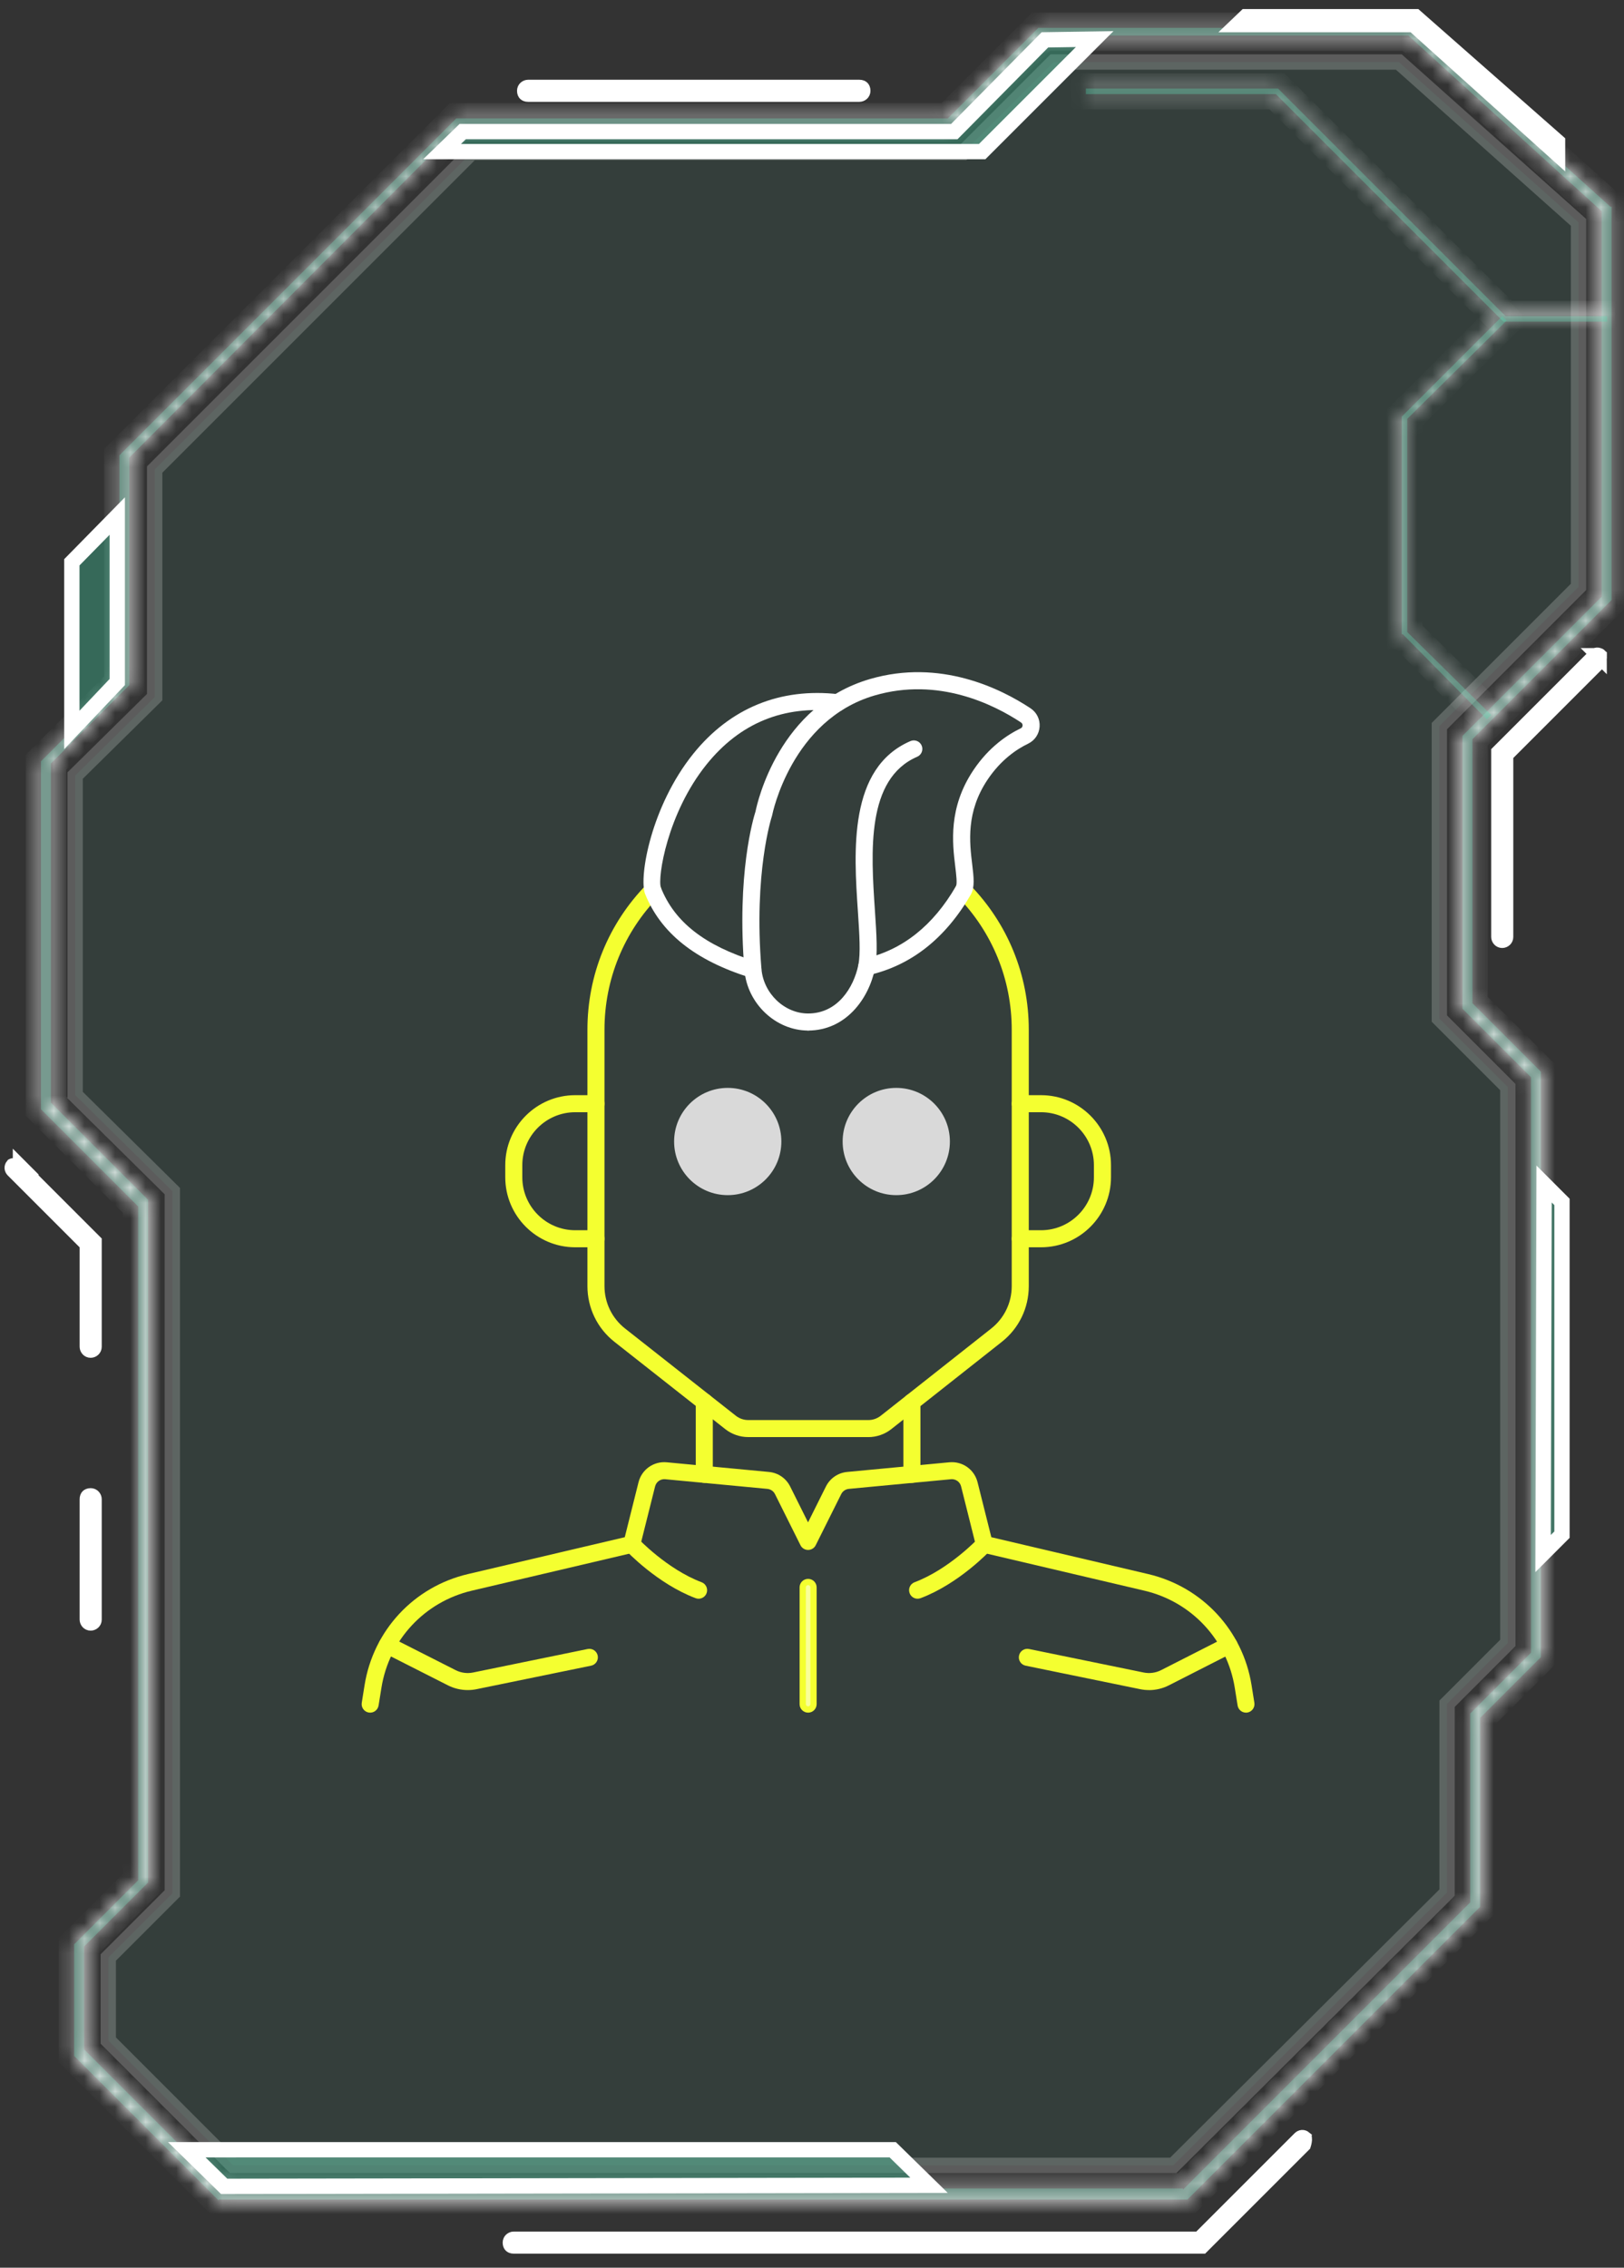 <svg width="106" height="148" viewBox="0 0 106 148" fill="none" xmlns="http://www.w3.org/2000/svg">
<rect x="0" y="0" width="106" height="148" fill="#333333" stroke="none"/>
<mask id="path-1-inside-1_1_774" fill="white">
<path d="M14.282 143.55H77.507L96.611 124.446V112.118L100.576 108.153V69.944L96.107 65.474V48.244L105.19 39.161V13.496H105.118L92.142 1.817H67.775L61.863 7.728H29.782L7.794 29.716V44.568L2.675 49.686V72.395L9.019 78.739V122.716L4.838 126.897V134.178L14.282 143.622V143.55ZM77.219 142.829H14.57L5.487 133.746V127.041L9.668 122.86V78.307L3.324 71.963V49.83L8.443 44.712V29.861L29.998 8.233H62.223L68.135 2.321H91.925L104.542 13.784V38.944L95.458 48.028V65.835L99.928 70.305V107.865L95.963 111.83V124.157L77.219 142.901V142.829Z"/>
</mask>
<path d="M14.282 143.55H77.507L96.611 124.446V112.118L100.576 108.153V69.944L96.107 65.474V48.244L105.19 39.161V13.496H105.118L92.142 1.817H67.775L61.863 7.728H29.782L7.794 29.716V44.568L2.675 49.686V72.395L9.019 78.739V122.716L4.838 126.897V134.178L14.282 143.622V143.55ZM77.219 142.829H14.57L5.487 133.746V127.041L9.668 122.86V78.307L3.324 71.963V49.83L8.443 44.712V29.861L29.998 8.233H62.223L68.135 2.321H91.925L104.542 13.784V38.944L95.458 48.028V65.835L99.928 70.305V107.865L95.963 111.83V124.157L77.219 142.901V142.829Z" fill="#3CCEA2" fill-opacity="0.35"/>
<path d="M14.282 143.55H13.282V142.55H14.282V143.55ZM77.507 143.55L78.214 144.257L77.921 144.55H77.507V143.55ZM96.611 124.446H97.611V124.86L97.319 125.153L96.611 124.446ZM96.611 112.118H95.611V111.704L95.904 111.411L96.611 112.118ZM100.576 108.153H101.576V108.567L101.284 108.86L100.576 108.153ZM100.576 69.944L101.284 69.237L101.576 69.53V69.944H100.576ZM96.107 65.474L95.4 66.181L95.107 65.888V65.474H96.107ZM96.107 48.244H95.107V47.83L95.4 47.537L96.107 48.244ZM105.19 39.161H106.19V39.575L105.897 39.868L105.19 39.161ZM105.19 13.496V12.496H106.19V13.496H105.19ZM105.118 13.496V14.496H104.735L104.449 14.239L105.118 13.496ZM92.142 1.817V0.817H92.525L92.811 1.073L92.142 1.817ZM67.775 1.817L67.067 1.11L67.36 0.817H67.775V1.817ZM61.863 7.728L62.57 8.435L62.277 8.728H61.863V7.728ZM29.782 7.728L29.075 7.021L29.368 6.728H29.782V7.728ZM7.794 29.716H6.794V29.302L7.087 29.009L7.794 29.716ZM7.794 44.568H8.794V44.982L8.501 45.275L7.794 44.568ZM2.675 49.686H1.675V49.272L1.968 48.979L2.675 49.686ZM2.675 72.395L1.968 73.102L1.675 72.809V72.395H2.675ZM9.019 78.739L9.726 78.032L10.019 78.325V78.739H9.019ZM9.019 122.716H10.019V123.13L9.726 123.423L9.019 122.716ZM4.838 126.897H3.838V126.483L4.131 126.19L4.838 126.897ZM4.838 134.178L4.131 134.885L3.838 134.592V134.178H4.838ZM14.282 143.622H15.282V146.037L13.575 144.329L14.282 143.622ZM77.219 142.829V141.829H78.219V142.829H77.219ZM14.57 142.829V143.829H14.156L13.863 143.536L14.57 142.829ZM5.487 133.746L4.78 134.453L4.487 134.16V133.746H5.487ZM5.487 127.041H4.487V126.627L4.78 126.334L5.487 127.041ZM9.668 122.86H10.668V123.274L10.375 123.567L9.668 122.86ZM9.668 78.307L10.375 77.6L10.668 77.892V78.307H9.668ZM3.324 71.963L2.617 72.67L2.324 72.377V71.963H3.324ZM3.324 49.83H2.324V49.416L2.617 49.123L3.324 49.83ZM8.443 44.712H9.443V45.126L9.15 45.419L8.443 44.712ZM8.443 29.861H7.442V29.447L7.734 29.155L8.443 29.861ZM29.998 8.233L29.29 7.527L29.583 7.233H29.998V8.233ZM62.223 8.233L62.931 8.94L62.638 9.233H62.223V8.233ZM68.135 2.321L67.428 1.614L67.721 1.321H68.135V2.321ZM91.925 2.321V1.321H92.312L92.598 1.581L91.925 2.321ZM104.542 13.784L105.214 13.044L105.542 13.342V13.784H104.542ZM104.542 38.944H105.542V39.358L105.249 39.651L104.542 38.944ZM95.458 48.028H94.458V47.614L94.751 47.321L95.458 48.028ZM95.458 65.835L94.751 66.542L94.458 66.249V65.835H95.458ZM99.928 70.305L100.635 69.597L100.928 69.89V70.305H99.928ZM99.928 107.865H100.928V108.279L100.635 108.572L99.928 107.865ZM95.963 111.83H94.963V111.415L95.255 111.123L95.963 111.83ZM95.963 124.157H96.963V124.572L96.67 124.865L95.963 124.157ZM77.219 142.901L77.926 143.609L76.219 145.316V142.901H77.219ZM14.282 142.55H77.507V144.55H14.282V142.55ZM76.8 142.843L95.904 123.739L97.319 125.153L78.214 144.257L76.8 142.843ZM95.611 124.446V112.118H97.611V124.446H95.611ZM95.904 111.411L99.869 107.446L101.284 108.86L97.319 112.825L95.904 111.411ZM99.576 108.153V69.944H101.576V108.153H99.576ZM99.869 70.651L95.4 66.181L96.814 64.767L101.284 69.237L99.869 70.651ZM95.107 65.474V48.244H97.107V65.474H95.107ZM95.4 47.537L104.483 38.453L105.897 39.868L96.814 48.951L95.4 47.537ZM104.19 39.161V13.496H106.19V39.161H104.19ZM105.19 14.496H105.118V12.496H105.19V14.496ZM104.449 14.239L91.473 2.56L92.811 1.073L105.787 12.752L104.449 14.239ZM92.142 2.817H67.775V0.817H92.142V2.817ZM68.482 2.524L62.57 8.435L61.156 7.021L67.067 1.11L68.482 2.524ZM61.863 8.728H29.782V6.728H61.863V8.728ZM30.489 8.435L8.501 30.424L7.087 29.009L29.075 7.021L30.489 8.435ZM8.794 29.716V44.568H6.794V29.716H8.794ZM8.501 45.275L3.382 50.393L1.968 48.979L7.087 43.86L8.501 45.275ZM3.675 49.686V72.395H1.675V49.686H3.675ZM3.382 71.688L9.726 78.032L8.312 79.446L1.968 73.102L3.382 71.688ZM10.019 78.739V122.716H8.019V78.739H10.019ZM9.726 123.423L5.545 127.604L4.131 126.19L8.312 122.008L9.726 123.423ZM5.838 126.897V134.178H3.838V126.897H5.838ZM5.545 133.471L14.989 142.915L13.575 144.329L4.131 134.885L5.545 133.471ZM13.282 143.622V143.55H15.282V143.622H13.282ZM77.219 143.829H14.57V141.829H77.219V143.829ZM13.863 143.536L4.78 134.453L6.194 133.039L15.277 142.122L13.863 143.536ZM4.487 133.746V127.041H6.487V133.746H4.487ZM4.78 126.334L8.961 122.153L10.375 123.567L6.194 127.748L4.78 126.334ZM8.668 122.86V78.307H10.668V122.86H8.668ZM8.961 79.014L2.617 72.67L4.031 71.255L10.375 77.6L8.961 79.014ZM2.324 71.963V49.83H4.324V71.963H2.324ZM2.617 49.123L7.735 44.005L9.15 45.419L4.031 50.537L2.617 49.123ZM7.442 44.712V29.861H9.443V44.712H7.442ZM7.734 29.155L29.29 7.527L30.706 8.939L9.151 30.567L7.734 29.155ZM29.998 7.233H62.223V9.233H29.998V7.233ZM61.516 7.526L67.428 1.614L68.842 3.029L62.931 8.94L61.516 7.526ZM68.135 1.321H91.925V3.321H68.135V1.321ZM92.598 1.581L105.214 13.044L103.869 14.524L91.253 3.062L92.598 1.581ZM105.542 13.784V38.944H103.542V13.784H105.542ZM105.249 39.651L96.165 48.735L94.751 47.321L103.834 38.237L105.249 39.651ZM96.458 48.028V65.835H94.458V48.028H96.458ZM96.165 65.128L100.635 69.597L99.221 71.012L94.751 66.542L96.165 65.128ZM100.928 70.305V107.865H98.928V70.305H100.928ZM100.635 108.572L96.67 112.537L95.255 111.123L99.221 107.157L100.635 108.572ZM96.963 111.83V124.157H94.963V111.83H96.963ZM96.67 124.865L77.926 143.609L76.511 142.194L95.255 123.45L96.67 124.865ZM76.219 142.901V142.829H78.219V142.901H76.219Z" fill="white" mask="url(#path-1-inside-1_1_774)"/>
<path opacity="0.2" d="M11.249 123.365V123.572L11.103 123.718L7.068 127.753V133.178L15.21 141.32H76.58L94.453 123.517V111.397V111.19L94.6 111.044L98.418 107.225V70.944L94.095 66.621L93.949 66.475V66.267V47.596V47.388L94.095 47.242L103.032 38.305V14.513L91.302 4.047H68.775L63.01 9.812L62.863 9.959H62.656H30.782L10.096 30.645V45.289V45.498L9.947 45.645L4.905 50.616V71.466L11.101 77.591L11.249 77.738V77.946V123.365Z" fill="#3CCEA2" fill-opacity="0.35" stroke="white"/>
<path d="M98.274 49.47V49.263L98.421 49.116L104.323 43.214C104.34 43.157 104.36 43.083 104.373 43.007C104.386 42.925 104.389 42.86 104.383 42.818C104.383 42.815 104.382 42.813 104.382 42.81C104.293 42.738 104.188 42.744 104.102 42.83L97.832 49.1V61.149C97.832 61.199 97.854 61.258 97.896 61.303C97.933 61.343 97.984 61.37 98.053 61.37C98.103 61.37 98.162 61.348 98.208 61.306C98.248 61.268 98.274 61.218 98.274 61.149V49.47ZM104.293 43.302L104.293 43.3L104.293 43.301L104.293 43.301L104.293 43.301C104.293 43.302 104.293 43.302 104.293 43.302ZM104.378 42.794C104.378 42.794 104.379 42.794 104.379 42.795L104.378 42.794Z" fill="#3CCEA2" fill-opacity="0.35" stroke="white"/>
<path d="M5.552 81.053L5.698 81.199V81.406V87.895C5.698 87.945 5.72 88.004 5.762 88.049C5.8 88.09 5.85 88.116 5.919 88.116C5.969 88.116 6.029 88.094 6.074 88.052C6.114 88.014 6.14 87.964 6.14 87.895V81.037L1.249 76.146C1.192 76.128 1.119 76.109 1.043 76.096C0.961 76.082 0.896 76.08 0.854 76.086C0.851 76.086 0.848 76.086 0.846 76.087C0.773 76.176 0.78 76.281 0.866 76.367L5.552 81.053ZM1.337 76.176L1.336 76.175L1.336 76.176L1.337 76.176L1.337 76.176ZM0.83 76.09C0.83 76.09 0.83 76.09 0.831 76.09L0.83 76.09Z" fill="#3CCEA2" fill-opacity="0.35" stroke="white"/>
<path d="M5.919 105.922C5.969 105.922 6.029 105.901 6.074 105.859C6.114 105.821 6.14 105.771 6.14 105.702V97.844C6.14 97.793 6.119 97.734 6.076 97.689C6.039 97.649 5.989 97.623 5.919 97.623C5.817 97.623 5.77 97.655 5.75 97.674C5.73 97.694 5.698 97.741 5.698 97.844V105.702C5.698 105.752 5.72 105.811 5.762 105.856C5.8 105.896 5.85 105.922 5.919 105.922Z" fill="#3CCEA2" fill-opacity="0.35" stroke="white"/>
<path d="M78.437 145.994L78.291 146.14H78.084H33.531C33.481 146.14 33.421 146.162 33.376 146.204C33.336 146.242 33.31 146.292 33.31 146.361C33.31 146.464 33.342 146.51 33.362 146.53C33.381 146.55 33.428 146.582 33.531 146.582H78.453L85.074 139.961C85.092 139.904 85.112 139.831 85.124 139.755C85.138 139.672 85.14 139.608 85.135 139.565C85.134 139.562 85.134 139.56 85.134 139.558C85.045 139.485 84.939 139.492 84.853 139.578L78.437 145.994ZM85.044 140.049L85.045 140.048L85.045 140.048L85.045 140.048L85.044 140.049C85.044 140.049 85.044 140.049 85.044 140.049ZM85.13 139.541C85.13 139.541 85.13 139.542 85.13 139.542L85.13 139.541Z" fill="#3CCEA2" fill-opacity="0.35" stroke="white"/>
<path d="M34.468 6.147H56.095C56.145 6.147 56.205 6.125 56.25 6.083C56.29 6.045 56.316 5.995 56.316 5.926C56.316 5.823 56.284 5.777 56.264 5.757C56.245 5.737 56.198 5.705 56.095 5.705H34.468C34.418 5.705 34.358 5.727 34.313 5.769C34.273 5.806 34.247 5.857 34.247 5.926C34.247 6.029 34.279 6.075 34.299 6.095C34.318 6.115 34.365 6.147 34.468 6.147Z" fill="#3CCEA2" fill-opacity="0.35" stroke="white"/>
<path d="M92.07 1.605H92.261L92.404 1.733L101.663 10.066V9.252L92.386 1.091H81.312L80.774 1.605H92.07Z" fill="#3CCEA2" fill-opacity="0.35" stroke="white"/>
<path d="M7.654 44.512V33.679L4.689 36.698V47.639L7.654 44.512Z" fill="#3CCEA2" fill-opacity="0.35" stroke="white"/>
<path d="M101.951 100.159V78.441L100.785 77.275L100.719 101.391L101.951 100.159Z" fill="#3CCEA2" fill-opacity="0.35" stroke="white"/>
<path d="M60.639 142.62L58.27 140.302H12.191L14.63 142.69L60.639 142.62Z" fill="#3CCEA2" fill-opacity="0.35" stroke="white"/>
<path d="M62.435 8.44L62.288 8.588H62.079H30.201L28.853 9.895H64.107L71.451 2.551L68.203 2.601L62.435 8.44Z" fill="#3CCEA2" fill-opacity="0.35" stroke="white"/>
<mask id="path-14-inside-2_1_774" fill="white">
<path d="M98.126 20.993H104.902V20.632H98.27L83.419 5.781H70.875V6.142H83.275L98.126 20.993Z"/>
</mask>
<path d="M98.126 20.993H104.902V20.632H98.27L83.419 5.781H70.875V6.142H83.275L98.126 20.993Z" fill="#3CCEA2" fill-opacity="0.35"/>
<path d="M98.126 20.993V21.993H97.711L97.418 21.7L98.126 20.993ZM104.902 20.993H105.902V21.993H104.902V20.993ZM104.902 20.632V19.632H105.902V20.632H104.902ZM98.27 20.632V21.632H97.856L97.563 21.34L98.27 20.632ZM83.419 5.781V4.781H83.833L84.126 5.074L83.419 5.781ZM70.875 5.781H69.875V4.781H70.875V5.781ZM70.875 6.142V7.142H69.875V6.142H70.875ZM83.275 6.142V5.142H83.689L83.982 5.435L83.275 6.142ZM98.126 19.993H104.902V21.993H98.126V19.993ZM103.902 20.993V20.632H105.902V20.993H103.902ZM104.902 21.632H98.27V19.632H104.902V21.632ZM97.563 21.34L82.712 6.488L84.126 5.074L98.977 19.925L97.563 21.34ZM83.419 6.781H70.875V4.781H83.419V6.781ZM71.875 5.781V6.142H69.875V5.781H71.875ZM70.875 5.142H83.275V7.142H70.875V5.142ZM83.982 5.435L98.833 20.286L97.418 21.7L82.567 6.849L83.982 5.435Z" fill="white" mask="url(#path-14-inside-2_1_774)"/>
<mask id="path-16-inside-3_1_774" fill="white">
<path d="M97.044 46.947L97.332 46.658L91.853 41.251V27.337L98.341 20.921L98.053 20.633L91.493 27.193V41.395H91.565L97.044 46.947Z"/>
</mask>
<path d="M97.044 46.947L97.332 46.658L91.853 41.251V27.337L98.341 20.921L98.053 20.633L91.493 27.193V41.395H91.565L97.044 46.947Z" fill="#3CCEA2" fill-opacity="0.35"/>
<path d="M97.044 46.947L97.751 47.654L97.039 48.365L96.332 47.649L97.044 46.947ZM97.332 46.658L98.035 45.946L98.751 46.653L98.039 47.365L97.332 46.658ZM91.853 41.251L91.151 41.963L90.853 41.669V41.251H91.853ZM91.853 27.337H90.853V26.92L91.15 26.626L91.853 27.337ZM98.341 20.921L99.049 20.214L99.76 20.925L99.045 21.632L98.341 20.921ZM98.053 20.633L97.346 19.926L98.053 19.219L98.76 19.926L98.053 20.633ZM91.493 27.193H90.493V26.779L90.786 26.486L91.493 27.193ZM91.493 41.395V42.395H90.493V41.395H91.493ZM91.565 41.395V40.395H91.983L92.276 40.693L91.565 41.395ZM96.337 46.239L96.625 45.951L98.039 47.365L97.751 47.654L96.337 46.239ZM96.63 47.37L91.151 41.963L92.556 40.539L98.035 45.946L96.63 47.37ZM90.853 41.251V27.337H92.853V41.251H90.853ZM91.15 26.626L97.638 20.21L99.045 21.632L92.556 28.048L91.15 26.626ZM97.634 21.628L97.346 21.34L98.76 19.926L99.049 20.214L97.634 21.628ZM98.76 21.34L92.2 27.9L90.786 26.486L97.346 19.926L98.76 21.34ZM92.493 27.193V41.395H90.493V27.193H92.493ZM91.493 40.395H91.565V42.395H91.493V40.395ZM92.276 40.693L97.755 46.244L96.332 47.649L90.853 42.098L92.276 40.693Z" fill="white" mask="url(#path-16-inside-3_1_774)"/>
<g clip-path="url(#clip0_1_774)">
<path d="M30.534 110.301C30.086 110.301 29.642 110.197 29.24 109.994L25.026 107.857C24.752 107.719 24.643 107.383 24.781 107.11C24.92 106.835 25.256 106.726 25.529 106.865L29.743 109.002C30.092 109.179 30.496 109.233 30.88 109.154L38.357 107.62C38.66 107.559 38.952 107.753 39.013 108.053C39.074 108.354 38.88 108.648 38.581 108.709L31.104 110.243C30.916 110.282 30.723 110.301 30.532 110.301H30.534Z" fill="#F4FF30"/>
<path d="M74.993 110.301C74.802 110.301 74.611 110.282 74.421 110.243L66.944 108.709C66.643 108.648 66.449 108.353 66.512 108.053C66.573 107.751 66.867 107.557 67.168 107.62L74.645 109.154C75.03 109.233 75.433 109.179 75.782 109.002L79.965 106.873C80.239 106.734 80.573 106.843 80.714 107.116C80.852 107.39 80.743 107.725 80.47 107.865L76.286 109.995C75.885 110.2 75.439 110.304 74.991 110.304L74.993 110.301Z" fill="#F4FF30"/>
<path d="M81.328 111.774C81.06 111.774 80.823 111.579 80.779 111.305L80.596 110.16C80.096 107.029 77.781 104.539 74.696 103.814L64.125 101.33C63.922 101.282 63.762 101.125 63.712 100.923L62.731 97.009C62.657 96.709 62.376 96.512 62.071 96.54L55.405 97.17C55.19 97.191 55.004 97.318 54.907 97.512L53.243 100.846C53.15 101.036 52.957 101.155 52.745 101.155C52.533 101.155 52.341 101.036 52.247 100.846L50.584 97.512C50.487 97.318 50.302 97.191 50.085 97.17L43.42 96.54C43.113 96.511 42.834 96.708 42.758 97.009L41.778 100.923C41.727 101.124 41.567 101.282 41.364 101.33L30.795 103.814C27.71 104.539 25.394 107.029 24.895 110.16L24.711 111.305C24.662 111.608 24.377 111.816 24.074 111.768C23.77 111.72 23.564 111.434 23.612 111.131L23.795 109.985C24.367 106.407 27.013 103.56 30.54 102.731L40.779 100.324L41.676 96.74C41.886 95.902 42.667 95.354 43.523 95.435L50.188 96.065C50.789 96.121 51.309 96.478 51.577 97.018L52.742 99.355L53.907 97.018C54.177 96.478 54.697 96.121 55.296 96.065L61.962 95.435C62.822 95.354 63.598 95.903 63.807 96.74L64.705 100.324L74.946 102.731C78.473 103.56 81.121 106.407 81.691 109.985L81.874 111.131C81.922 111.434 81.716 111.72 81.412 111.768C81.382 111.772 81.352 111.775 81.324 111.775L81.328 111.774Z" fill="#F4FF30"/>
<path d="M45.598 104.339C45.532 104.339 45.467 104.327 45.403 104.303C42.91 103.365 40.917 101.257 40.833 101.167C40.623 100.943 40.635 100.591 40.858 100.381C41.082 100.171 41.436 100.182 41.645 100.406C41.664 100.426 43.548 102.417 45.793 103.262C46.081 103.371 46.226 103.692 46.119 103.978C46.035 104.202 45.823 104.339 45.598 104.339Z" fill="#F4FF30"/>
<path d="M59.892 104.339C59.667 104.339 59.455 104.202 59.372 103.978C59.263 103.69 59.409 103.369 59.697 103.262C61.942 102.417 63.826 100.427 63.846 100.406C64.056 100.182 64.408 100.171 64.632 100.381C64.856 100.591 64.868 100.943 64.657 101.167C64.574 101.257 62.581 103.365 60.088 104.303C60.024 104.327 59.957 104.339 59.892 104.339Z" fill="#F4FF30"/>
<path d="M52.747 111.774C52.439 111.774 52.19 111.525 52.19 111.217V103.599C52.19 103.292 52.439 103.043 52.747 103.043C53.054 103.043 53.303 103.292 53.303 103.599V111.217C53.303 111.525 53.054 111.774 52.747 111.774Z" fill="#F4FF30"/>
<path d="M59.521 96.778C59.214 96.778 58.965 96.529 58.965 96.221V91.498C58.965 91.19 59.214 90.941 59.521 90.941C59.828 90.941 60.078 91.19 60.078 91.498V96.221C60.078 96.529 59.828 96.778 59.521 96.778Z" fill="#F4FF30"/>
<path d="M45.969 96.778C45.662 96.778 45.413 96.529 45.413 96.221V91.484C45.413 91.177 45.662 90.928 45.969 90.928C46.277 90.928 46.526 91.177 46.526 91.484V96.221C46.526 96.529 46.277 96.778 45.969 96.778Z" fill="#F4FF30"/>
<path d="M56.681 93.789H48.834C48.295 93.789 47.766 93.606 47.342 93.273L40.111 87.579C38.986 86.695 38.342 85.365 38.342 83.934V67.199C38.342 63.631 39.716 60.262 42.213 57.715C42.428 57.496 42.78 57.493 43.001 57.708C43.22 57.923 43.224 58.275 43.008 58.496C40.717 60.834 39.456 63.925 39.456 67.2V83.936C39.456 85.024 39.946 86.032 40.8 86.705L48.031 92.399C48.259 92.578 48.544 92.678 48.834 92.678H56.681C56.971 92.678 57.256 92.579 57.485 92.399L64.695 86.707C65.546 86.034 66.036 85.025 66.036 83.939V67.2C66.036 63.927 64.774 60.835 62.484 58.497C62.269 58.278 62.272 57.926 62.491 57.709C62.711 57.495 63.064 57.498 63.279 57.717C65.775 60.265 67.149 63.633 67.149 67.2V83.939C67.149 85.368 66.506 86.695 65.384 87.579L58.174 93.272C57.75 93.606 57.219 93.791 56.679 93.791L56.681 93.789Z" fill="#F4FF30"/>
<path d="M67.948 81.403H66.592C66.285 81.403 66.036 81.153 66.036 80.846C66.036 80.539 66.285 80.29 66.592 80.29H67.948C69.852 80.29 71.4 78.741 71.4 76.835V76.042C71.4 74.138 69.852 72.588 67.948 72.588H66.592C66.285 72.588 66.036 72.339 66.036 72.031C66.036 71.724 66.285 71.475 66.592 71.475H67.948C70.466 71.475 72.515 73.523 72.515 76.042V76.835C72.515 79.354 70.466 81.403 67.948 81.403Z" fill="#F4FF30"/>
<path d="M38.9 81.403H37.545C35.027 81.403 32.979 79.354 32.979 76.835V76.042C32.979 73.523 35.027 71.475 37.545 71.475H38.9C39.207 71.475 39.456 71.724 39.456 72.031C39.456 72.339 39.207 72.588 38.9 72.588H37.545C35.642 72.588 34.092 74.136 34.092 76.042V76.835C34.092 78.739 35.64 80.29 37.545 80.29H38.9C39.207 80.29 39.456 80.539 39.456 80.846C39.456 81.153 39.207 81.403 38.9 81.403Z" fill="#F4FF30"/>
<path d="M49.145 63.831C49.09 63.831 49.035 63.824 48.98 63.806C45.368 62.684 43.116 60.886 42.094 58.311C41.704 57.186 42.504 52.611 45.244 49.202C47.648 46.212 50.931 44.866 54.74 45.309C55.046 45.345 55.263 45.621 55.228 45.927C55.192 46.233 54.916 46.451 54.61 46.416C51.152 46.015 48.292 47.186 46.11 49.9C43.554 53.08 42.911 57.277 43.135 57.924C44.029 60.174 45.993 61.712 49.308 62.743C49.602 62.834 49.766 63.146 49.675 63.44C49.6 63.679 49.381 63.831 49.144 63.831H49.145Z" fill="white"/>
<path d="M52.745 67.257C52.438 67.257 52.189 67.008 52.189 66.7C52.189 66.393 52.438 66.144 52.745 66.144C54.68 66.144 55.72 64.443 56.023 62.987C56.179 62.233 56.094 60.962 55.996 59.491C55.73 55.536 55.366 50.118 59.425 48.367C59.708 48.244 60.036 48.376 60.157 48.657C60.279 48.939 60.148 49.268 59.866 49.389C56.53 50.828 56.849 55.589 57.106 59.416C57.21 60.969 57.3 62.311 57.112 63.214C56.693 65.226 55.18 67.257 52.745 67.257Z" fill="white"/>
<path d="M52.745 67.257C50.633 67.257 48.77 65.492 48.591 63.321C48.074 57.056 49.175 53.386 49.314 52.957C49.436 52.353 50.846 46.049 56.782 44.317C61.365 42.979 65.314 44.936 67.259 46.222C67.666 46.491 67.889 46.942 67.856 47.426C67.823 47.911 67.541 48.326 67.104 48.537C66.382 48.883 65.338 49.572 64.46 50.883C63.043 52.999 63.283 54.979 63.458 56.425C63.556 57.242 63.635 57.889 63.373 58.372C61.714 61.244 59.469 63.012 56.693 63.643C56.394 63.712 56.094 63.524 56.026 63.224C55.957 62.924 56.145 62.626 56.445 62.559C58.906 61.999 60.91 60.408 62.4 57.829C62.485 57.671 62.414 57.08 62.351 56.559C62.166 55.031 61.887 52.723 63.534 50.264C64.551 48.744 65.775 47.941 66.621 47.534C66.721 47.486 66.741 47.4 66.744 47.352C66.747 47.304 66.738 47.215 66.644 47.152C64.86 45.972 61.246 44.174 57.092 45.387C51.652 46.974 50.411 53.141 50.4 53.204C50.396 53.227 50.388 53.253 50.381 53.277C50.369 53.312 49.181 56.949 49.7 63.23C49.833 64.837 51.2 66.144 52.747 66.144C53.054 66.144 53.303 66.393 53.303 66.7C53.303 67.008 53.054 67.257 52.747 67.257H52.745Z" fill="white"/>
<circle cx="47.5" cy="74.5" r="3.5" fill="#D9D9D9"/>
<circle cx="58.5" cy="74.5" r="3.5" fill="#D9D9D9"/>
<path opacity="0.5" d="M52.747 103.45C52.665 103.45 52.599 103.517 52.599 103.598V111.216C52.599 111.298 52.666 111.364 52.747 111.364C52.827 111.364 52.894 111.297 52.894 111.216V103.598C52.894 103.516 52.827 103.45 52.747 103.45Z" fill="white"/>
</g>
<defs>
<clipPath id="clip0_1_774">
<rect width="58.277" height="67.906" fill="white" transform="translate(23.607 43.868)"/>
</clipPath>
</defs>
</svg>
